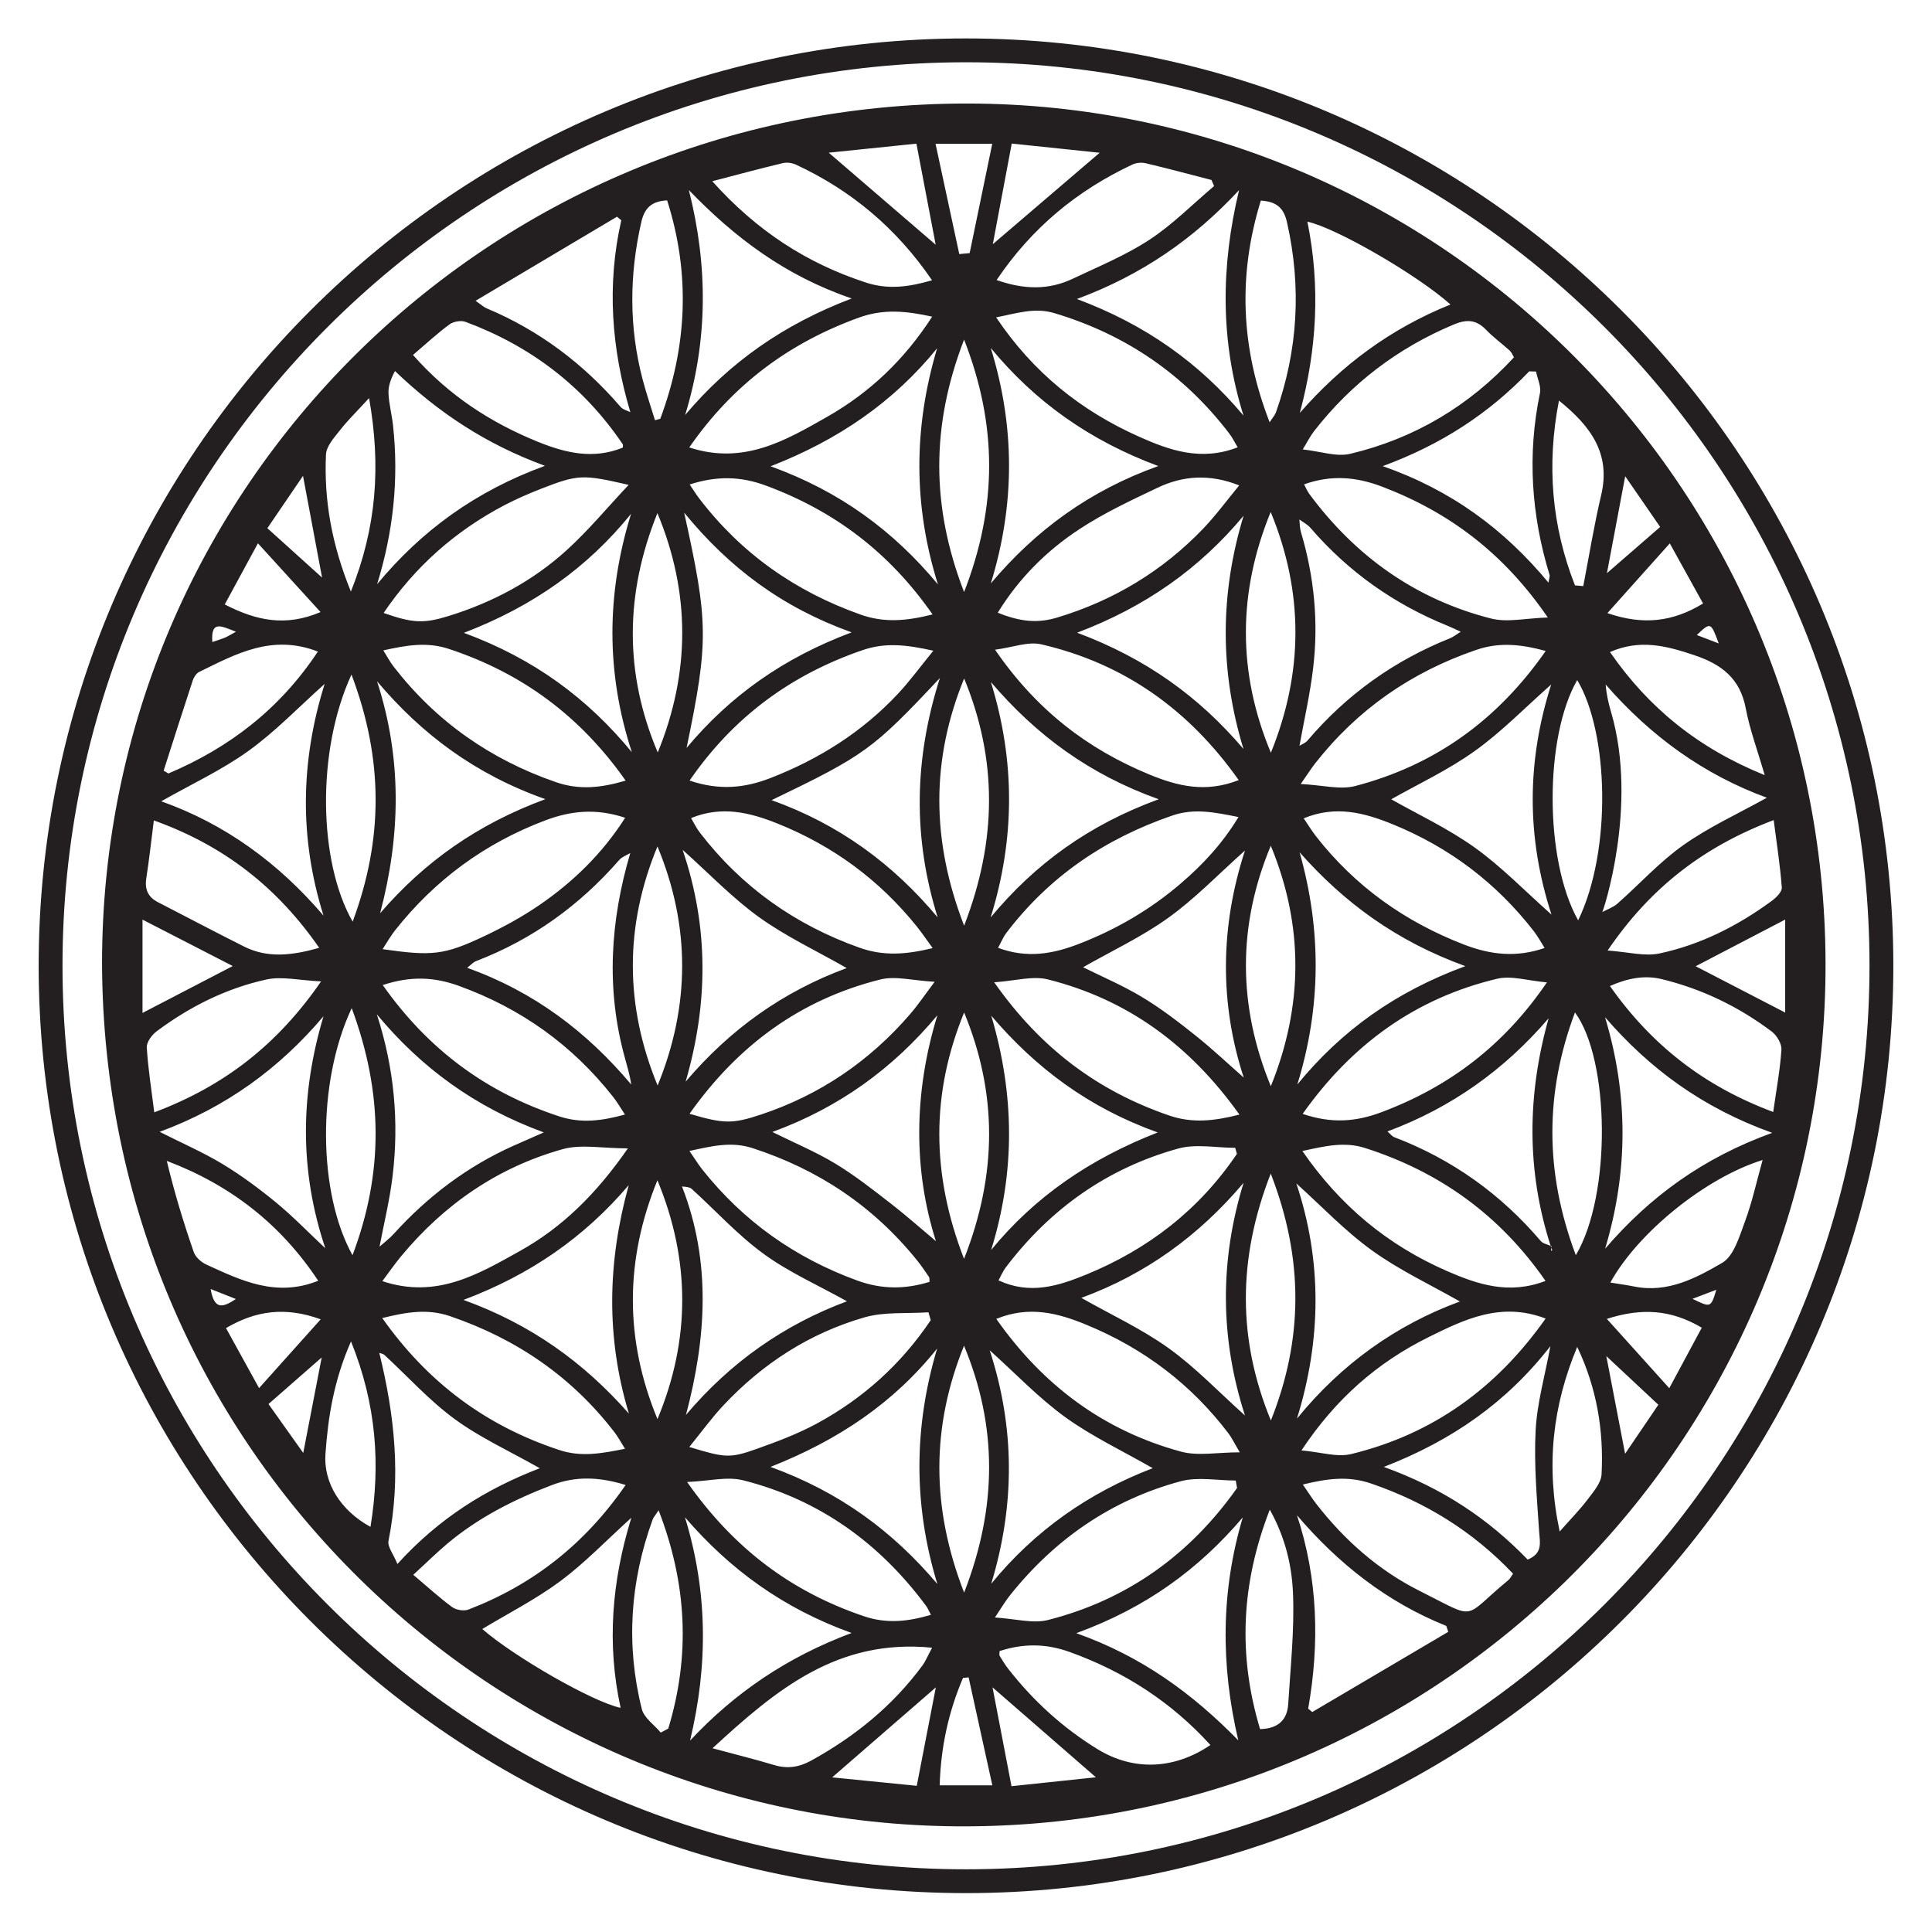 <?xml version="1.0" encoding="utf-8"?>
<!-- Generator: Adobe Illustrator 23.0.3, SVG Export Plug-In . SVG Version: 6.00 Build 0)  -->
<svg version="1.1" id="Layer_1" xmlns="http://www.w3.org/2000/svg" xmlns:xlink="http://www.w3.org/1999/xlink" x="0px" y="0px"
	 viewBox="0 0 1644 1644" style="enable-background:new 0 0 1644 1644;" xml:space="preserve">
<style type="text/css">
	.st0{fill:url(#SVGID_1_);}
	.st1{fill:url(#SVGID_2_);}
	.st2{fill:url(#SVGID_3_);}
	.st3{fill:url(#SVGID_4_);}
	.st4{fill:url(#SVGID_5_);}
	.st5{fill:url(#SVGID_6_);}
	.st6{fill:url(#SVGID_7_);}
	.st7{fill:url(#SVGID_8_);}
	.st8{fill:url(#SVGID_9_);}
	.st9{fill:url(#SVGID_10_);}
	.st10{fill:url(#SVGID_11_);}
	.st11{fill:url(#SVGID_12_);}
	.st12{fill:url(#SVGID_13_);stroke:#000000;stroke-linecap:round;stroke-linejoin:round;stroke-miterlimit:10;}
	.st13{fill:url(#SVGID_14_);stroke:#000000;stroke-linecap:round;stroke-linejoin:round;stroke-miterlimit:10;}
	.st14{fill:url(#SVGID_15_);stroke:#000000;stroke-width:2;stroke-linecap:round;stroke-linejoin:round;stroke-miterlimit:10;}
	.st15{fill:url(#SVGID_16_);stroke:#000000;stroke-width:2;stroke-linecap:round;stroke-linejoin:round;stroke-miterlimit:10;}
	.st16{fill:#231F20;}
	.st17{fill:#BCBEC0;}
	.st18{fill:#808285;}
	.st19{fill:#FFFFFF;}
</style>
<g>
	<path class="st16" d="M823.12,88.1C415.99,87.82,86.91,414.9,86.83,819.61c1.3,410.54,328.67,726.56,718.12,734.34
		c411.15,8.23,744.24-321.17,748.42-724.9C1557.63,419.69,1227.14,88.38,823.12,88.1z M1516.19,755.25
		c0.28,3.65-4.87,8.64-8.68,11.44c-28.87,21.17-60.5,37.23-95.5,44.65c-12.61,2.64-26.6-1.3-44.04-2.51
		c36.13-53.16,81.31-88.28,141.32-110.99C1511.89,717.98,1514.81,736.56,1516.19,755.25z M1485.49,602.66
		c3.41,18.05,9.94,35.48,16.14,56.93c-56.61-22.95-98.78-57.22-131.63-104.74c25.43-11.23,48.22-5.27,71.78,2.68
		C1464.89,565.27,1480.7,577.27,1485.49,602.66z M1462.54,547.51c-8.11-3.08-13.26-5.07-18.69-7.14
		C1455.68,529.22,1455.68,529.22,1462.54,547.51z M1449.19,513.53c-25.63,15.61-50.85,18.73-81.39,8.19
		c17.92-19.99,34.39-38.4,53.08-59.33C1431.23,481.04,1439.95,496.86,1449.19,513.53z M1382.93,405.25
		c10.62,15.41,19.83,28.83,29.76,43.15c-16.95,14.72-33.05,28.71-45.3,39.33C1371.62,465.39,1376.97,436.92,1382.93,405.25z
		 M1320.2,778.24c-22.95-20.36-42.62-40.83-65.33-57.06c-22.87-16.34-48.74-28.39-71.01-41.04c22.3-12.65,48.09-24.66,70.84-40.92
		c22.79-16.22,42.58-36.7,65.25-56.73C1299.11,647.79,1298.83,712.43,1320.2,778.24z M1231.19,1081.53
		c-50.16-21.94-90.63-55.23-122.95-102.11c19.02-4.1,35.6-8.27,53.61-2.47c63.34,20.4,114.4,56.97,153.28,113.02
		C1284.03,1101.88,1257.59,1093.04,1231.19,1081.53z M1315.21,1122c-41.93,59.45-96.27,98.5-165.41,115.29
		c-12.12,2.96-26.03-1.7-42.34-3.08c29.16-44.04,64.72-74.86,108.07-96.35C1246.15,1122.69,1277.34,1107.44,1315.21,1122z
		 M1108.48,947.83c42.21-59.61,96.39-98.46,165.41-114.96c12.29-2.92,26.36,1.7,42.42,3.08c-36.7,53.89-83.37,88.97-141.12,110.58
		C1153.7,954.56,1132.98,956.22,1108.48,947.83z M1315.29,553.91c-41.24,59.25-94.77,97.32-162,114.92
		c-12.94,3.41-27.86-0.77-46.47-1.7c5.64-8.03,8.76-13.02,12.37-17.64c36.01-45.9,81.79-77.57,136.98-96.47
		C1275.55,546.37,1293.72,548.07,1315.29,553.91z M1114.16,420.34c-1.82-2.43-2.96-5.39-4.46-8.19c23.15-8.27,44.53-6.41,66.54,2.03
		c57.02,21.78,103.37,56.53,140.83,111.27c-18.61,0.57-34.43,4.42-48.38,0.85C1204.63,509.92,1153.45,473.46,1114.16,420.34z
		 M1185.08,701.4c48.22,19.63,88.24,49.92,120.11,91c3.41,4.38,6,9.29,9.16,14.27c-24.21,8.35-46.07,5.76-68.41-2.84
		c-50.49-19.46-92.78-49.59-126.11-92.21c-3.81-4.87-6.97-10.18-10.46-15.29C1136.63,685.1,1160.87,691.55,1185.08,701.4z
		 M1307.06,316.16c1.22,6.16,4.5,12.69,3.33,18.37c-10.87,52.39-7.38,103.81,8.19,154.74c0.37,1.05-0.32,2.47-0.93,6.49
		c-37.79-45.46-82.56-78.63-141.04-99.11c50-18.37,90.39-44.89,124.65-80.66C1303.21,316.04,1305.12,316.12,1307.06,316.16z
		 M1264.44,280.52c6.24,6.49,13.63,11.88,20.32,17.88c1.38,1.22,2.03,3.16,3.53,5.64c-38.24,41.44-84.75,69.14-139.33,82.12
		c-11.72,2.8-25.26-2.11-40.43-3.73c3.93-6.37,6.41-11.39,9.77-15.69c31.59-40.55,71.13-70.6,118.61-90.55
		C1247.82,271.6,1256.05,271.84,1264.44,280.52z M1112.5,188.63c24.37,5.19,93.92,45.5,121.74,70.48
		c-51.5,20.84-92.78,51.74-128.18,92.25C1120.61,297.31,1123.65,243.41,1112.5,188.63z M1115.21,449.29
		c32.24,37.39,71.37,65,117.07,83.41c2.88,1.18,5.64,2.55,10.71,4.87c-4.1,2.55-6.33,4.42-8.92,5.47
		c-47.65,19.02-88.16,47.97-121.45,87.1c-1.66,1.99-4.46,3.04-6.85,4.46c3.93-21.82,8.92-43.55,11.56-65.53
		c4.79-39.38,1.05-78.26-10.34-116.38c-1.01-3.37-0.97-7.06-1.3-10.62C1108.93,444.39,1112.66,446.33,1115.21,449.29z
		 M1105.89,725.28c38.04,42.98,82.44,75.59,141,96.84c-59.45,21.86-105.39,54.83-142.94,100.69
		C1124.14,857.2,1124.66,791.79,1105.89,725.28z M1058.12,637.33c-37.63-44.32-82.77-76.97-141.56-98.95
		c58.31-22.1,104.14-54.54,141.65-99.51C1038.09,505.17,1037.84,570.91,1058.12,637.33z M842.18,1149.01
		c21.94,19.71,41.57,40.47,64.31,56.93c22.59,16.34,48.3,28.43,74.41,43.39c-54.22,20.76-100.32,52.96-137.43,98.34
		C863.67,1281,863.76,1215.23,842.18,1149.01z M969.27,371.6c-49.27-22.02-89.98-54.38-121.61-101.54
		c17.68-3.45,32.64-8.68,49.68-3.57c60.66,18.21,110.22,52.11,148.62,102.31c2.68,3.45,4.58,7.46,7.22,11.84
		C1022.03,392.68,995.43,383.27,969.27,371.6z M1054.47,413.04c-10.34,12.53-19.75,25.39-30.66,36.82
		c-34.55,36.01-76.03,61.03-123.8,75.51c-16.79,5.11-31.35,3.93-50.97-4.01c17.88-29.12,41.52-52.76,69.55-71.13
		c20.8-13.67,43.67-24.37,66.26-35.12C1006.46,404.77,1029.2,403.02,1054.47,413.04z M985.61,396.58
		c-58.68,21.01-104.34,54.62-142.5,99.88c20.64-66.87,20.72-133.29-0.04-200.36C880.91,342.03,927.5,374.96,985.61,396.58z
		 M843.2,580.39c38.2,44.81,83.58,78.59,142.78,99.72c-59.49,21.74-105.27,55.07-143.02,100.57
		C863.76,713.77,863.88,647.39,843.2,580.39z M843.52,864.33c37.83,44.36,82.6,78.14,141.61,99.31
		c-57.83,22.59-104.5,54.62-141.73,100C864.16,996.69,863.19,930.88,843.52,864.33z M859.25,1357.72
		c38.16-47.89,86.33-81.35,145.46-97.28c14.6-3.93,31.14-0.61,46.8-0.61c0.36,2.11,0.73,4.22,1.14,6.33
		c-40.02,56.73-93.39,95.17-160.95,112.37c-12.85,3.24-27.62-1.09-45.09-2.15C852.24,1367.98,855.4,1362.55,859.25,1357.72z
		 M1005.04,1235.26c-65.69-17.84-117.4-56.2-157.26-112.98c27.9-11.39,52.31-5.07,76.72,5.03c48.74,20.07,89.25,50.69,121.09,92.74
		c2.55,3.41,4.38,7.34,9.37,15.77C1035.81,1235.83,1019.43,1239.15,1005.04,1235.26z M849.68,1089.52c1.7-3.04,3.49-7.5,6.29-11.19
		c37.75-49.8,86.5-84.35,146.67-101.01c15.04-4.14,32.2-0.61,48.42-0.61c0.49,1.7,0.97,3.45,1.46,5.15
		c-32.12,47.61-75.59,81.22-128.71,102.92C900.21,1094.38,876.37,1101.88,849.68,1089.52z M994.98,949.25
		c-60.46-20.76-109.04-56.61-148.99-113.38c17.72-1.18,32.72-5.72,45.78-2.43c67.56,17.03,120.64,55.72,162.89,115
		C1032.69,954.07,1014.36,955.86,994.98,949.25z M849.32,806.55c2.27-4.14,4.06-8.76,6.89-12.53
		c36.58-48.22,84.27-80.45,141.32-100.04c18.86-6.49,36.33-2.68,56.33,1.26c-13.71,22.71-30.62,40.79-49.72,57.06
		c-25.75,21.98-54.46,38.65-86.05,50.89C895.87,811.78,873.89,815.71,849.32,806.55z M978.27,659.15
		c-53.12-21.82-96.55-55.31-131.55-106.29c15-1.95,28.06-7.18,39.29-4.58c70.56,16.3,125.75,55.68,168.04,115.53
		C1025.96,674.88,1002.16,668.96,978.27,659.15z M1054.35,161.78c-15.53,64.92-16.1,128.18,3.77,191.85
		c-37.67-44.89-83.45-77.45-141.73-99.19C972.19,233.72,1016.15,202.9,1054.35,161.78z M975.11,138.95
		c18.65,4.42,37.19,9.41,55.76,14.19c0.73,1.74,1.5,3.45,2.23,5.19c-18.25,15.45-35.28,32.77-55.15,45.78
		c-20.28,13.26-43.15,22.67-65.17,33.09c-20.15,9.57-41.04,9.45-64.72,1.09c30.09-44.69,68.82-76.36,115.77-98.38
		C967.08,138.43,971.58,138.1,975.11,138.95z M860.92,122.16c24.45,2.55,49.59,5.19,74.82,7.83
		c-31.95,27.33-62.69,53.61-90.92,77.78C849.52,182.79,854.91,154.04,860.92,122.16z M844.33,122.37
		c-6.61,32.08-12.94,62.53-19.22,93.02c-2.92,0.28-5.88,0.53-8.84,0.81c-6.53-30.37-13.06-60.75-20.19-93.84H844.33z M820.37,503.79
		c-28.22-72.99-28.1-142.01,0-214.8C848.79,361.7,848.79,430.76,820.37,503.79z M820.41,787.69c-28.18-72.79-28.1-141.52,0-210.34
		C848.79,646.21,848.51,714.98,820.41,787.69z M580.34,1009.63c0,0,6.24,0.24,7.95,1.78c20.52,18.53,39.29,39.38,61.48,55.51
		c21.57,15.77,46.63,26.8,70.92,40.39c-53.49,19.91-99.19,51.95-136.98,96.67C601.06,1138.42,605.32,1073.74,580.34,1009.63z
		 M559.46,720.26c28.1,67.76,27.86,135.64,0.12,203.45C531.56,855.66,531.44,787.9,559.46,720.26z M559.42,436.64
		c28.14,67.68,28.06,135.64,0.28,203.65C531.07,572.77,531.8,504.97,559.42,436.64z M559.42,1004.32
		c28.02,67.72,28.26,135.56,0.04,203.24C531.48,1139.96,531.64,1072.32,559.42,1004.32z M580.87,723.18
		c22.83,20.44,42.46,41.04,65.13,57.34c22.71,16.34,48.5,28.43,74.49,43.23c-54.38,20.07-99.35,52.27-137.06,96.67
		C602.56,854.56,603.33,789.23,580.87,723.18z M586.55,1231.28c10.18-12.53,19.02-24.78,29.28-35.69
		c33.29-35.4,73.2-61.19,119.79-74.61c17.15-4.91,36.21-3.04,54.42-4.3c0.65,2.23,1.3,4.46,1.95,6.69
		c-24.98,37.27-57.54,66.67-97.04,88.04c-16.3,8.8-33.94,15.41-51.46,21.65C620.85,1241.1,616.68,1240.41,586.55,1231.28z
		 M788.17,1366.68c1.42,1.95,2.31,4.3,3.97,7.42c-19.71,5.84-37.71,7.75-57.06,1.18c-61.15-20.72-110.18-56.93-150.4-114.19
		c18.41-0.77,33.98-4.91,47.69-1.46C697.13,1276.01,748.55,1313.08,788.17,1366.68z M729.53,1089.68
		c-52.92-19.3-96.88-50.41-131.83-94.4c-3.53-4.46-6.49-9.33-11.03-15.9c19.06-4.1,35.48-8.27,53.61-2.43
		c56.16,18.21,103.04,49.55,140.06,95.5c3.65,4.5,6.89,9.33,10.14,14.11c0.61,0.89,0.32,2.43,0.49,4.22
		C770.37,1097.1,750.54,1097.34,729.53,1089.68z M586.75,947.75c41.44-58.6,94.61-97.28,162.33-114.27
		c12.94-3.24,27.74,0.97,46.27,1.95c-8.84,11.72-14.48,20.11-21.05,27.7c-34.51,39.94-76.68,68.65-126.89,85.32
		C623.37,956.43,615.95,956.39,586.75,947.75z M731.48,806.47c-55.03-19.59-100.45-51.78-135.97-98.01c-3-3.85-5.11-8.39-7.46-12.33
		c26.24-10.71,50-4.79,73.76,4.74c47.16,18.94,86.58,48.01,118.33,87.51c4.3,5.35,8.15,11.07,13.5,18.41
		C771.01,812.27,751.96,813.73,731.48,806.47z M586.79,664.21c37.23-54.05,86.21-90.06,147.32-111.03
		c19.42-6.65,37.43-4.54,60.1,0.53c-11.07,13.54-19.91,25.75-30.13,36.66c-30.45,32.52-67.15,55.64-108.68,71.78
		C633.42,670.66,611.85,672.73,586.79,664.21z M651.83,413.24c57.95,21.49,104.78,56.57,141.73,109.61
		c-22.75,5.72-41.48,7.18-61.39,0.08c-55.64-19.75-101.66-52.15-137.43-99.11c-2.64-3.49-4.91-7.22-7.87-11.56
		C609.74,404.85,630.26,405.21,651.83,413.24z M586.51,380.76c37.1-53.61,85.08-89.01,144.48-110.54
		c20.64-7.46,39.66-5.72,62.21-0.77c-23.72,36.86-53.45,64.84-89.5,85.32C668.54,374.76,632.82,395.85,586.51,380.76z
		 M655.73,396.78c57.58-22.42,104.5-54.62,141.69-100.41c-20.15,67.48-20.32,133.94,0.69,200.89
		C760.31,451.77,714.81,418.11,655.73,396.78z M779.81,122.25c6.08,31.91,11.56,60.75,16.38,85.97c-27.82-23.93-58.47-50.32-91-78.3
		C730.22,127.31,755.52,124.76,779.81,122.25z M666.19,138.79c3.49-0.81,7.99-0.16,11.27,1.38c47,21.94,85.4,54.01,115.65,98.34
		c-20.11,5.8-37.55,8.07-56.45,1.87c-50.16-16.42-92.62-43.84-130.58-86.17C628.11,148.48,647.09,143.33,666.19,138.79z
		 M586.18,161.74c38.93,40.35,81.87,72.91,138.56,92.25c-57.7,21.9-103.85,54.18-141.73,99.15
		C602.48,289.48,602.48,226.38,586.18,161.74z M724.66,538.1c-58.03,21.74-103.41,54.01-140.43,98.34
		c18.98-91.32,18.53-106.97-2.03-200.16C620.81,483.35,665.34,516.73,724.66,538.1z M545.67,189.15
		c2.68-11.72,8.27-17.92,22.02-18.65c20.03,62.89,16.95,124.65-5.84,185.85c-1.5,0.41-3,0.81-4.5,1.22
		c-3.57-11.64-7.5-23.15-10.58-34.91C535.17,278.29,535.49,233.84,545.67,189.15z M537.68,640.09
		c-37.47-45.54-82.81-79.4-142.94-101.58c59.08-22.71,105.11-55.43,142.25-101.26C515.95,505.13,515.54,572.49,537.68,640.09z
		 M382.05,552.21c62.08,20.56,111.68,57.02,150.32,112.04c-20.84,6.16-39.42,8.19-59.2,1.34c-55.8-19.26-101.99-51.62-138.16-98.26
		c-3.04-3.85-5.31-8.31-8.84-13.91C345.79,549.13,363.07,545.93,382.05,552.21z M326.45,521.59
		c26.72-39.46,60.95-69.71,102.68-91.65c10.26-5.35,20.92-9.98,31.71-14.19c31.1-12.08,35-12.17,74.09-3.16
		c-18.57,19.79-34.47,38.97-52.72,55.56c-28.95,26.32-63.02,44.44-100.49,56.04C360.84,530.68,351.23,530.35,326.45,521.59z
		 M531.96,695.88c-19.55,30.66-44.32,54.58-73.03,74.29c-14.76,10.14-30.74,18.78-46.96,26.48c-34.14,16.14-44.28,17.03-86.41,11.03
		c3.93-6.04,6.89-11.31,10.58-15.98c33.9-42.86,76.24-74.05,127.49-93.47C485.49,689.92,507.02,687.57,531.96,695.88z
		 M390.36,838.87c52.88,19.14,96.63,50.36,131.31,94.44c3.53,4.46,6.37,9.45,10.1,15.09c-19.34,5.31-36.86,7.75-55.72,1.62
		c-62.04-20.28-111.56-56.77-150.36-111.8C349.2,830.43,369.31,831.24,390.36,838.87z M478.88,977.84
		c15.73-4.38,33.7-0.65,55.39-0.65c-26.52,38.32-55.56,67.11-91.97,87.39c-35.28,19.67-70.84,40.96-116.95,25.59
		c5.43-7.26,10.38-14.4,15.86-21.05C377.91,1024.84,423.57,993.29,478.88,977.84z M383.06,1120.01
		c56.49,19.3,103.53,51.5,139.94,98.9c2.96,3.85,5.27,8.27,8.84,13.91c-19.87,3.93-37.06,7.3-56.04,1.01
		c-62.12-20.52-111.6-57.14-150.53-112.25C345.91,1116.48,363.8,1113.4,383.06,1120.01z M394.37,1106.14
		c56.85-21.37,102.68-53.12,140.63-97.65c-17.96,64.96-19.55,129.28,0.16,194.4C496.85,1159.39,451.92,1126.9,394.37,1106.14z
		 M397.54,823.54c3.16-2.43,5.07-4.74,7.5-5.68c47.89-18.37,88.16-47.4,121.82-86.01c2.35-2.68,6.16-4.06,9.45-5.92
		c-17.03,57.7-20.8,115.77-4.54,174.37c1.99,7.3,4.22,14.56,5.35,22.55C499.4,878,454.43,843.9,397.54,823.54z M525.03,184.41
		c1.22,1.01,2.43,2.03,3.65,3.04c-12.57,55.31-8.27,109.61,7.7,163.26c-2.92-1.38-6.45-2.27-8.35-4.54
		c-31.63-36.7-69.26-65.13-114.07-83.86c-2.23-0.93-4.1-2.76-9.25-6.37C446.08,231.37,485.53,207.89,525.03,184.41z M382.57,275.98
		c3.33-2.43,9.77-3.53,13.63-2.07c55.35,20.6,100.32,54.78,133.58,103.93c0.61,0.85,0.16,2.43,0.2,3.04
		c-25.22,10.3-49.07,4.54-72.79-5.15c-39.98-16.34-75.34-39.21-105.76-73.68C362.86,292.32,372.23,283.56,382.57,275.98z
		 M334.36,361.34c-1.01-8.92-3.41-17.76-3.77-26.68c-0.28-6,1.87-12.08,5.51-18.94c36.86,35.28,77.09,62.12,127.62,80.66
		c-58.92,21.53-105.03,55.11-142.82,100.73C334.72,452.37,339.51,407.36,334.36,361.34z M464.08,680.03
		c-57.46,21.21-102.68,53.04-140.63,97.08c17.52-66.22,18.69-131.63-2.6-197.36C358.93,624.8,404.31,658.9,464.08,680.03z
		 M277.38,386.76c0.32-7.18,7.14-14.56,12.12-20.92c6.65-8.48,14.48-16.06,24.57-27.09c10.14,57.66,6.49,109.69-15.49,164.64
		C282.17,463,275.64,425.45,277.38,386.76z M257.84,404.93c5.92,31.55,11.39,60.66,16.22,86.54
		c-14.44-13.06-29.72-26.84-46.55-42.01C237.68,434.53,247.25,420.5,257.84,404.93z M219.48,462.31
		c18.49,20.32,35.08,38.52,53.28,58.52c-29.81,12.65-54.66,7.34-81.51-6.49C200.62,497.06,209.13,481.37,219.48,462.31z
		 M200.78,537.57c-5.56,3-7.5,4.3-9.57,5.11c-3.37,1.34-6.85,2.39-10.54,3.65C179.41,527.8,187.72,532.46,200.78,537.57z
		 M163.96,579.18c0.93-2.84,3.08-6.2,5.56-7.42c31.1-15.21,61.96-32.48,100.97-17.32c-32.28,48.78-75.26,81.75-127.17,103.73
		c-1.38-0.77-2.72-1.58-4.06-2.39C147.46,630.23,155.57,604.64,163.96,579.18z M211.41,638.99c22.79-16.38,42.5-37.06,64.84-57.02
		c-20.52,65.61-21.7,131.02-0.97,197.16c-38.16-44.69-83.58-77.94-138.08-97.28C162.91,667.26,188.74,655.29,211.41,638.99z
		 M124.54,746.9c2.39-15.17,4.01-30.41,6.37-48.78c59.81,21.45,105.11,57.02,140.71,108.43c-23.28,6.57-43.88,8.96-63.91-1.09
		c-24.61-12.33-48.95-25.26-73.44-37.83C125.64,763.16,123,756.39,124.54,746.9z M121.26,782.54c26.4,13.58,51.5,26.48,76.8,39.5
		c-24.74,12.85-49.55,25.75-76.8,39.9V782.54z M124.91,891.3c-0.28-4.42,4.22-10.58,8.27-13.63c28.14-21.05,59.33-36.7,93.63-44.2
		c13.18-2.84,27.78,0.77,46.43,1.62c-37.06,53.73-82.24,88.97-141.97,111.43C128.8,926.7,125.96,909.06,124.91,891.3z
		 M275.27,864.78c-19.71,66.02-20.64,131.31,1.54,197.4c-14.68-13.79-27.62-27.17-41.89-38.93c-14.44-11.84-29.56-23.07-45.5-32.72
		c-16.3-9.85-33.9-17.48-53.57-27.41C192.43,942.19,237.6,909.27,275.27,864.78z M164.89,1065.47
		c-8.76-25.3-16.59-50.93-22.95-77.62c54.3,20.52,97.08,54.01,128.83,101.99c-35.73,14.35-65.61-0.2-95.42-13.91
		C171.1,1073.94,166.35,1069.69,164.89,1065.47z M179.25,1096.86c7.91,3.12,14.15,5.64,21.49,8.52
		C190.56,1111.94,182.41,1115.92,179.25,1096.86z M192.31,1130.11c25.39-14.88,50.49-18.41,80.58-7.46
		c-17.52,19.59-33.98,37.96-52.43,58.52C210.11,1162.39,201.51,1146.77,192.31,1130.11z M258.04,1236.35
		c-10.02-14.07-19.34-27.21-29.56-41.61c16.75-14.64,32.89-28.75,45.26-39.62C269.43,1177.39,264,1205.45,258.04,1236.35z
		 M315.26,1299.25c-25.3-13.79-40.11-37.35-38.32-62.08c2.23-31.59,7.18-62.61,21.74-95.74
		C320.45,1195.4,323.85,1246.49,315.26,1299.25z M299.97,1068.11c-29.32-52.64-30.58-146.59-0.69-210.26
		C326.17,930.27,326.37,998.15,299.97,1068.11z M300.09,784.25c-29.08-50.69-31.02-145.05-1.01-210.26
		C326.53,646.45,326.08,714.42,300.09,784.25z M462.74,963.6c-10.75,4.7-18.25,7.99-25.71,11.31
		c-39.5,17.64-73.2,43.23-102.15,75.22c-3.57,3.93-7.91,7.14-11.92,10.67c3.81-19.91,8.64-39.66,11.07-59.73
		c5.68-46.63,1.38-92.54-13.38-137.96C358.49,908.66,404.31,942.23,462.74,963.6z M330.59,1311.13
		c10.87-54.06,5.19-107.14-7.83-159.89c1.54,0.49,3.33,0.77,4.38,1.74c19.83,18.29,38.08,38.69,59.69,54.5
		c21.53,15.81,46.39,27.09,72.51,41.89c-45.42,17.44-85.68,42.38-121.17,81.47C334.76,1322.4,329.57,1316.16,330.59,1311.13z
		 M384.72,1367.5c-10.79-7.91-20.68-17.03-33.05-27.45c10.42-9.53,19.38-18.41,28.99-26.52c26.44-22.18,56.69-37.51,88.77-49.76
		c20.19-7.75,39.98-7.22,62.94-0.16c-34.63,50.2-78.87,84.96-133.86,106.04C394.66,1371.1,388.13,1370.01,384.72,1367.5z
		 M528.11,1453.26c-23.68-4.99-90.27-43.23-117.72-67.07c22.18-13.42,45.66-25.3,66.46-40.79c20.92-15.57,39.13-34.67,60.38-53.89
		C520.57,1345.52,516.23,1398.88,528.11,1453.26z M568.66,1470.9c-2.11,1.14-4.26,2.27-6.41,3.41c-5.51-6.61-14.19-12.45-16.1-19.99
		c-13.67-54.46-9.98-108.31,9.12-161.07c0.77-2.15,2.47-3.93,5.15-8.11C584.76,1348.11,587.4,1409.1,568.66,1470.9z M587.19,1481.12
		c15.49-64.64,14.96-127.21-4.34-190.02c38.16,44.28,83.25,77.37,141.77,98.46C670,1410.03,625.56,1440.08,587.19,1481.12z
		 M658.57,1501.88c-15.9-4.79-32.04-8.76-52.27-14.23c54.38-50.12,106.53-93.51,186.86-85.56c-3.81,7.06-5.56,11.48-8.27,15.17
		c-25.34,34.35-57.62,60.54-94.89,81.02C679.69,1503.91,669.8,1505.29,658.57,1501.88z M780.1,1519.6
		c-22.87-2.27-47.24-4.7-71.98-7.18c31.14-27.05,61.03-52.96,88.2-76.56C791.65,1459.87,786.22,1487.97,780.1,1519.6z
		 M655.65,1248.23c57.99-22.91,104.87-54.54,141.77-100.69c-19.95,67.03-20.24,133.37,0.2,200.32
		C759.9,1303.34,715.01,1269.77,655.65,1248.23z M796.4,1056.14c-10.06-8.39-23.97-20.8-38.65-32.2
		c-15.25-11.88-30.58-23.88-47.08-33.86c-16.34-9.85-34.14-17.32-53.45-26.84c56.97-20.84,102.68-54.1,140.43-99.31
		C777.22,930.47,777.34,996.37,796.4,1056.14z M656.58,680.88c79.48-38.28,86.17-43.15,143.19-103.93
		c-22.22,69.87-22.83,136.46-1.91,203.65C759.78,735.02,713.76,701.28,656.58,680.88z M820.41,861.58
		c28.3,68.65,28.39,137.27-0.08,209.61C792.3,998.88,792.22,930.31,820.41,861.58z M820.32,1145.11
		c28.51,68.61,28.35,137.39,0.08,210.1C792.22,1282.7,792.43,1214.05,820.32,1145.11z M799.6,1519.2
		c0.93-32.2,7.46-62.41,19.83-91.36c1.62-0.16,3.2-0.32,4.79-0.53c6.57,29.85,13.1,59.69,20.19,91.89H799.6z M860.71,1519.93
		c-5.88-30.62-11.27-58.76-16.14-84.1c27.29,23.72,56.73,49.35,87.96,76.52C908.48,1514.9,884.44,1517.41,860.71,1519.93z
		 M933.99,1488.46c-29.48-18.09-54.58-41-75.87-68.17c-2.76-3.53-5.15-7.38-7.46-11.23c-0.57-0.89-0.08-2.39-0.08-4.1
		c19.99-6.53,39.29-6.57,59.65,0.77c46.51,16.75,86.5,42.54,119.75,79.16C998.95,1505.9,964.4,1507.07,933.99,1488.46z
		 M1053.7,1480.92c-38.93-39.74-81.91-71.37-137.87-91.2c59.16-21.53,103.93-54.18,141.69-98.5
		C1038.86,1353.99,1038.61,1416.6,1053.7,1480.92z M994.61,1147.34c-22.79-16.38-48.78-28.39-74.49-42.94
		c54.91-20.11,100.24-53.08,138.08-97.89c-20.36,66.26-20.11,131.95,1.18,197.97C1037.07,1184.49,1017.4,1163.73,994.61,1147.34z
		 M1058.32,916.93c-12.73-11.19-26.28-24.01-40.79-35.6c-14.56-11.64-29.48-23.11-45.42-32.72c-16.3-9.85-34.06-17.4-50.49-25.55
		c24.05-13.71,49.88-25.79,72.59-42.13c22.83-16.38,42.58-37.06,65.17-57.18C1038.13,788.91,1037.84,854.16,1058.32,916.93z
		 M1096.2,1449.86c-0.81,13.22-8.03,21.09-23.97,21.49c-18.9-62.85-16.18-123.76,8.27-186.74c13.22,23.68,18.78,47.61,19.75,71.21
		C1101.55,1387.08,1098.1,1418.55,1096.2,1449.86z M1081.43,1208.74c-28.14-68.45-28.59-137.14-0.12-210.1
		C1109.54,1071.35,1108.93,1139.84,1081.43,1208.74z M1081.39,924.31c-28.06-68.33-28.43-136.54-0.04-204.66
		C1109.5,787.81,1108.97,856.06,1081.39,924.31z M1081.43,640.53c-28.47-68.21-28.18-136.5-0.16-204.87
		C1109.42,503.87,1109.21,572.16,1081.43,640.53z M1085.73,350.91c-0.81,2.27-2.6,4.18-5.35,8.43
		c-24.61-63.38-27.13-125.06-7.5-188.64c14.03,0.85,19.67,6.77,22.34,18.78C1107.55,244.35,1104.47,298.04,1085.73,350.91z
		 M1103.09,1007.03c21.25,19.1,41.2,40.31,64.4,57.02c23.28,16.79,49.72,29.16,74.78,43.43c-54.34,19.99-100.93,53.28-138.65,99.68
		C1124.5,1139.76,1125.03,1072.77,1103.09,1007.03z M1116.63,1456.83c-1.18-0.97-2.31-1.91-3.45-2.88
		c9.73-55.47,8.39-110.22-9.53-164.56c35.28,41.36,76.6,73.93,127.05,94.16c0.57,1.66,1.09,3.37,1.66,5.03
		C1193.76,1411.33,1155.2,1434.08,1116.63,1456.83z M1283.62,1344.46c-40.23,33.21-25.26,34.51-75.3,9.45
		c-35-17.52-63.95-43.02-88.04-73.93c-3.85-4.95-7.18-10.26-11.64-16.75c20.6-5.03,38.48-7.58,58.07-0.85
		c46.55,15.94,86.78,40.88,120.8,76.72C1285.81,1341.5,1285,1343.33,1283.62,1344.46z M1309.74,1303.67
		c0.69,9.49,3,18.05-9.77,23.44c-33.74-34.91-72.51-60.79-122.42-78.87c58.27-22.55,104.74-55.19,141.73-102.76
		c-4.66,25.3-11.35,48.38-12.57,71.74C1305.24,1245.92,1307.79,1274.88,1309.74,1303.67z M1319.88,1064.5
		c0.04-0.93,0.12-1.82,0.16-2.72c-0.12-0.37-0.24-0.73-0.41-1.05c-0.08-0.2-0.12-0.45-0.16-0.65c-2.96-1.18-6.53-1.91-8.39-4.06
		c-34.1-40.06-75.59-69.67-124.78-88.4c-1.62-0.61-2.84-2.35-5.68-4.83c54.38-20.28,99.31-52.23,137.14-96.27
		c-18.25,65.04-18.94,129.48,1.7,193.55c0.2,0.12,0.49,0.16,0.69,0.28c-0.04,0.45-0.08,0.93-0.12,1.42
		c0.28,0.65,0.61,1.34,0.81,2.03C1320.85,1063.93,1320.2,1064.25,1319.88,1064.5z M1326.57,340.86
		c27.09,21.82,44.28,45.13,35.89,80.58c-6.04,25.51-10.22,51.5-15.21,77.29c-2.35-0.2-4.7-0.41-7.06-0.61
		C1320.44,447.71,1315.86,395.97,1326.57,340.86z M1362.82,1254.56c-0.36,7.26-6.81,14.68-11.68,21.13
		c-6.49,8.64-14.15,16.42-23.97,27.53c-11.96-56.24-5.96-107.06,14.92-157.1C1358.6,1180.64,1364.81,1217.05,1362.82,1254.56z
		 M1340.19,861.54c29.52,39.82,31.27,155.15,0.73,206.53C1314.32,997.38,1314.56,930.03,1340.19,861.54z M1342.91,783.15
		c-28.99-51.38-28.67-156.24-0.81-204.46C1368.86,623.34,1371.74,723.58,1342.91,783.15z M1370.85,605.7
		c-2.14-7.28-3.85-14.72-4.54-23.24c38,43.67,83.21,76.6,137.14,96.35c-24.33,13.54-49.11,24.82-70.96,40.27
		c-20.28,14.31-37.35,33.25-56.12,49.8c-3.61,3.2-8.6,4.87-12.94,7.22C1363.63,777.07,1394.48,685.97,1370.85,605.7z
		 M1382.85,1237.04c-5.88-30.74-11.23-58.47-15.98-83.09c13.1,12.29,28.1,26.32,44.28,41.4
		C1402.44,1208.21,1393.56,1221.31,1382.85,1237.04z M1420.44,1181.24c-18.29-20.32-34.83-38.69-53.12-58.96
		c29.72-9.53,54.58-7.95,80.78,7.5C1439.58,1145.68,1430.99,1161.66,1420.44,1181.24z M1440.19,1105.21
		c7.18-2.72,13.38-5.11,20.28-7.7C1455.8,1112.83,1455.8,1112.83,1440.19,1105.21z M1484.92,1039.19
		c-4.74,12.73-9.45,29.6-19.51,35.44c-22.3,12.98-46.51,25.83-74.74,20.11c-6.29-1.26-12.69-2.11-20.36-3.37
		c23.32-42.42,80.94-89.21,129.56-104.3C1494.61,1005.82,1490.96,1022.97,1484.92,1039.19z M1365.86,1062.55
		c19.71-65.9,19.75-131.1-0.08-196.96c38.04,43.92,82.89,77.09,142.25,98.38C1449.03,985.3,1403.9,1018.31,1365.86,1062.55z
		 M1508.89,946.21c-58.23-21.7-103.28-56.49-138.93-107.18c14.84-6.53,29.36-9.49,44.16-5.84c34.23,8.35,65.49,23.48,93.59,44.65
		c4.3,3.28,8.52,10.38,8.15,15.41C1514.73,910.48,1511.52,927.55,1508.89,946.21z M1442.91,822.2c23.93-12.45,48.7-25.39,76.16-39.7
		v79.12C1492.67,847.95,1467.77,835.06,1442.91,822.2z"/>
	<g>
		<path class="st16" d="M822,1610.91c-435.11,0-789.1-353.99-789.1-789.1S386.89,32.71,822,32.71c435.11,0,789.1,353.99,789.1,789.1
			S1257.11,1610.91,822,1610.91z M822,52.99c-423.93,0-768.82,344.89-768.82,768.82S398.07,1590.64,822,1590.64
			c423.93,0,768.82-344.89,768.82-768.82S1245.93,52.99,822,52.99z"/>
	</g>
</g>
</svg>
